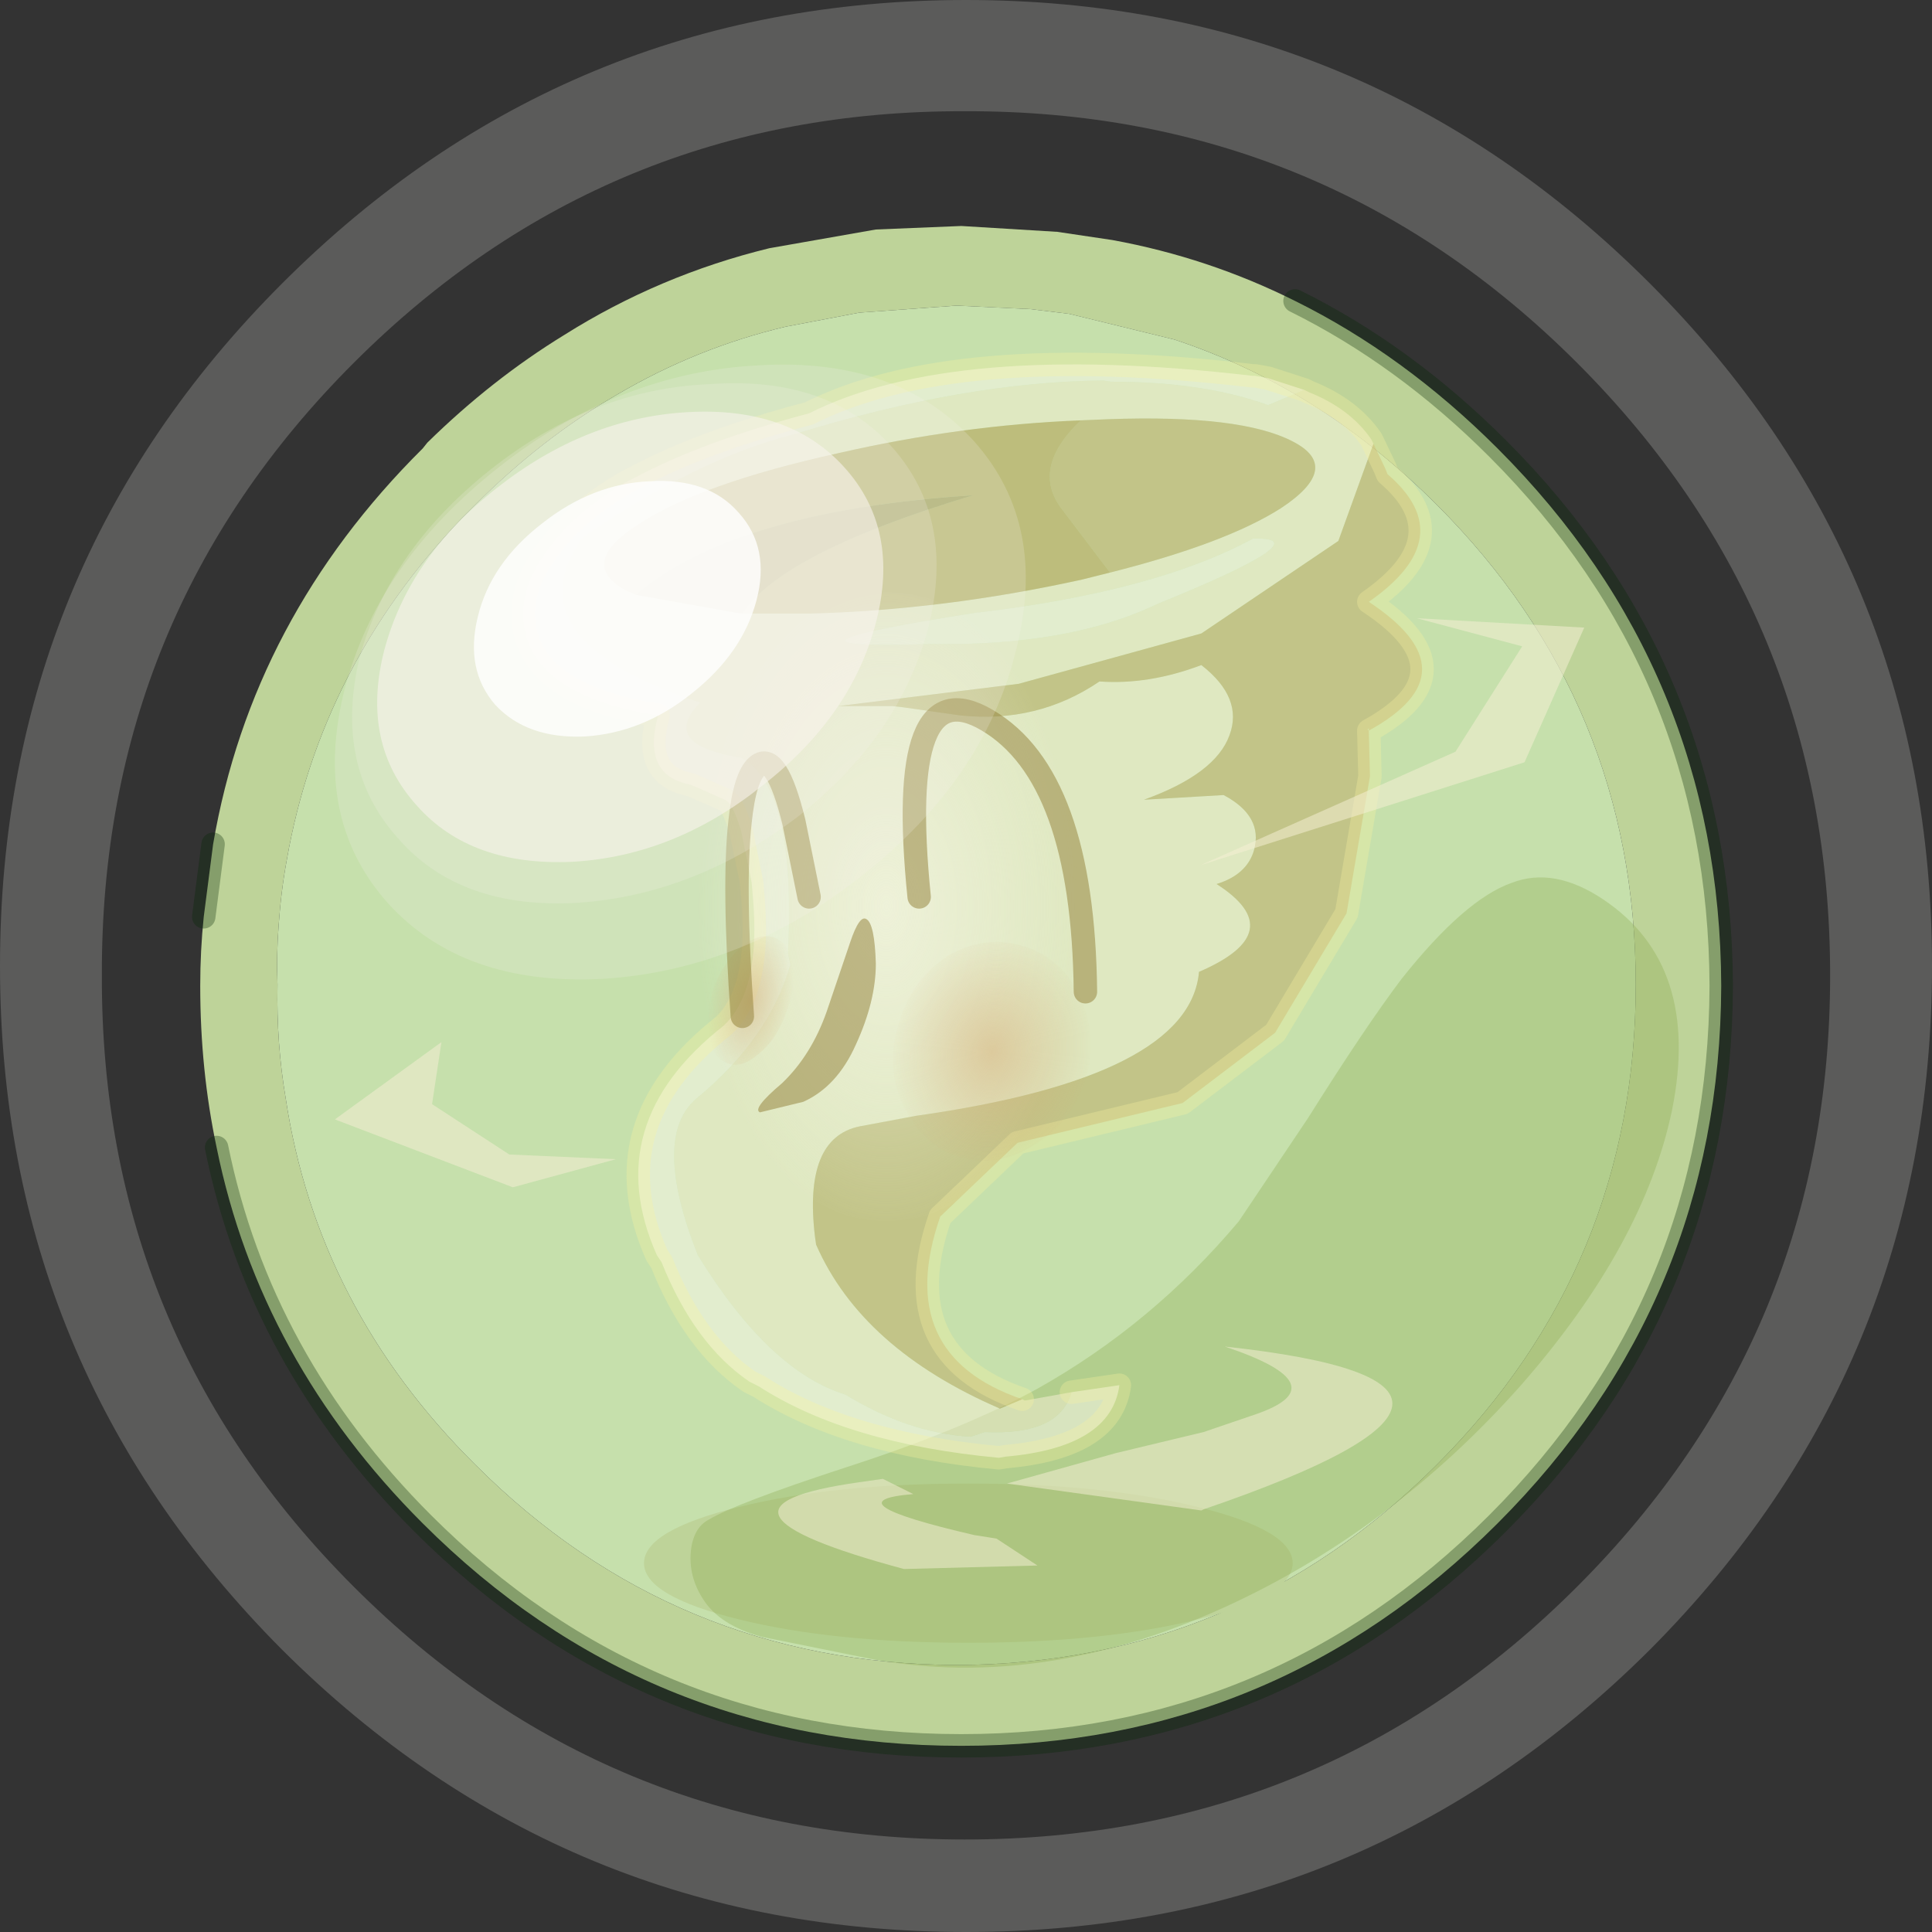 <svg viewBox="0 0 82.5 82.5" xmlns="http://www.w3.org/2000/svg" xmlns:xlink="http://www.w3.org/1999/xlink"><rect x="0" y="0" width="82.5" height="82.5" fill="#333333" stroke="none"/><g transform="translate(-233.7 -158.7)"><use transform="translate(241.9 168.35)" width="65.8" height="65.4" xlink:href="#a"/><use transform="translate(233.7 158.7)" width="82.5" height="82.5" xlink:href="#b"/><use transform="translate(248 173.75)" width="53.35" height="51.95" xlink:href="#c"/><use transform="translate(248 174.25)" width="29.5" height="26.25" xlink:href="#d"/></g><defs><g id="a"><path d="M52.8 11.9q-5-5-11.2-7.05l-4.5-1.1-1.65-.2-3.15-.15-4.15.3-3.15.6q-3.8.9-7.2 2.9-3.2 1.85-6.05 4.7l-.6.6q-6 6.3-7.45 14.55-.25 1.35-.35 2.8-.1 1.25-.05 2.55-.05 2.5.35 4.85Q5 46.2 11.75 52.9q8.5 8.5 20.55 8.55 12-.05 20.5-8.55t8.5-20.5-8.5-20.5m-6.05-8.7q4.65 2.3 8.65 6.3 9.5 9.5 9.55 22.95Q64.9 45.9 55.4 55.4t-22.9 9.5q-13.5 0-23-9.5Q2.55 48.45.7 39.35q-.7-3.3-.7-6.9 0-1.5.15-2.95l.4-3.1Q2.2 16.75 9.5 9.5l.2-.25q2.75-2.7 5.85-4.6Q19.6 2.1 24.3.95l4.55-.8L32.5 0l4.1.25 2.35.35q4.1.75 7.8 2.6" fill="#bed399" fill-rule="evenodd" transform="translate(.35)"/><path d="M52.8 11.9q8.5 8.5 8.5 20.5t-8.5 20.5-20.5 8.55q-12.05-.05-20.55-8.55Q5 46.2 3.65 37.25q-.4-2.35-.35-4.85-.05-1.3.05-2.55.1-1.45.35-2.8 1.45-8.25 7.45-14.55l.6-.6q2.85-2.85 6.05-4.7 3.4-2 7.2-2.9l3.15-.6 4.15-.3 3.15.15 1.65.2 4.5 1.1q6.2 2.05 11.2 7.05" fill="#c6e0ac" fill-rule="evenodd" transform="translate(.35)"/><path d="M46.75 3.2q4.65 2.3 8.65 6.3 9.5 9.5 9.55 22.95Q64.9 45.9 55.4 55.4t-22.9 9.5q-13.5 0-23-9.5Q2.55 48.45.7 39.35M.15 29.5l.4-3.1" fill="none" stroke="#002600" stroke-linecap="round" stroke-linejoin="round" stroke-opacity=".302" transform="translate(.35)"/><path d="M42.6 59.5q-4.05 1-9.8 1t-9.8-1-4.05-2.4T23 54.7t9.8-1 9.8 1 4.05 2.4-4.05 2.4" fill="#bed399" fill-rule="evenodd" transform="translate(.35)"/></g><g id="b" fill-rule="evenodd"><path d="M293.55 200.5q2.7-3.4 4.7-4.1 1.8-.7 3.9.7 4.2 2.8 2.95 9-1.2 5.75-6.45 11.75-5.55 6.25-12.7 9.5-8.05 3.65-15.5 2.1l-4.2-.85q-1.85-.5-2.55-1.65-.6-.95-.5-2 .1-1 .75-1.35 1.15-.7 5.9-2.25 4.95-1.6 8.15-3.35 4.9-2.75 8.6-7.15l2.95-4.4q2.45-3.9 4-5.95" fill="#87a848" fill-opacity=".302" transform="translate(-233.7 -158.7)"/><path d="M301.05 174.2q-10.8-10.8-26.15-10.75-15.3-.05-26.1 10.75t-10.75 26.15q-.05 15.3 10.75 26.1t26.1 10.8q15.35 0 26.15-10.8t10.8-26.1q0-15.35-10.8-26.15m-26.1-15.5q17.1 0 29.2 12.1 12.05 12.05 12.05 29.15t-12.05 29.2q-12.1 12.05-29.2 12.05t-29.2-12.05q-12.05-12.1-12.05-29.2t12.05-29.15q12.1-12.1 29.2-12.1" fill="#fdfaf8" fill-opacity=".2" transform="translate(-233.7 -158.7)"/></g><g id="e"><path d="M31.45 43.9q-.5 1.85-3.7 1.7l-.6.2q-2.65-.15-5.35-1.8-3.25-1-6.3-5.95-2-5.05-.05-6.7 3.1-2.55 4-5.7l-.1-.5q.35-7.1-2-8.35-3.5-.55-1.75-2.35-8.15-2.7-5-7.05 4.85-3.35 9-4.4Q26.9.75 32.8.7l.35.05q3.95 0 6.7 1l1.55-.65.2.1q1.75.7 2.65 2l.1.2-1.5 4.15L37 11.5l-7.8 2.15-7.7.95h2.3l.45.05 2.45.35q3.3.35 5.95-1.45 2.1.15 4.35-.7 1.8 1.4 1.2 3-.6 1.65-3.65 2.75l3.4-.2q1.7.9 1.3 2.35-.3 1.05-1.6 1.45 3.2 2.05-.75 3.75-.4 4.5-12.1 6.15l-2.4.45q-2.4.5-1.9 4.7l.05.35q1.95 4.45 7.85 7l.95-.4.1.05h.05l1.95-.35m1.65-35q4.95-1.25 7.3-2.75 2.65-1.75.5-2.85-2.2-1.15-7.85-.95l-1.2.05q-5.1.2-10.35 1.4-5.9 1.3-8.55 3.05-2.65 1.7-.45 2.85l.15.05.2.1 4.2.75.35.05h2.9Q26 10.5 31.9 9.2l1.2-.3m-5.65 1.7q-10.2 1.6-2 1.35 5.9.1 9.65-1.7 7.15-2.9 4.1-2.8-4.15 2.25-11.7 3.15h-.05" fill="#f5efd5" fill-opacity=".518" fill-rule="evenodd" transform="translate(0 .5)"/><path d="m44.35 3.4.5 1.05.1.25q3.15 2.7-.8 5.45 4.55 3 0 5.5l.05 1.95-1 5.85-3.05 5.1-3.95 3-7.05 1.7-3.3 3.15q-2.05 5.9 3.5 7.8l-.95.4q-5.9-2.55-7.85-7l-.05-.35q-.5-4.2 1.9-4.7l2.4-.45q11.7-1.65 12.1-6.15 3.95-1.7.75-3.75 1.3-.4 1.6-1.45.4-1.45-1.3-2.35l-3.4.2q3.05-1.1 3.65-2.75.6-1.6-1.2-3-2.25.85-4.35.7Q30 15.35 26.7 15l-2.45-.35-.45-.05h-2.3l7.7-.95L37 11.5l5.85-3.95 1.5-4.15m-12.5-1 1.2-.05q5.65-.2 7.85.95 2.15 1.1-.5 2.85-2.35 1.5-7.3 2.75l-2.05-2.7q-1.35-1.75.8-3.8m12.3 13.15-.05.05.05.05v-.1" fill="#bdaa66" fill-opacity=".518" fill-rule="evenodd" transform="translate(0 .5)"/><path d="m33.1 8.9-1.2.3q-5.9 1.3-11.6 1.45h-2.9q1.7-2.6 9.85-5.05-10.15.65-14.4 4.25l-.2-.1-.15-.05q-2.2-1.15.45-2.85Q15.6 5.1 21.5 3.8q5.25-1.2 10.35-1.4-2.15 2.05-.8 3.8l2.05 2.7" fill="#b49d50" fill-opacity=".518" fill-rule="evenodd" transform="translate(0 .5)"/><path d="m17.4 10.65-.35-.05-4.2-.75q4.25-3.6 14.4-4.25-8.15 2.45-9.85 5.05" fill="#94823a" fill-opacity=".518" fill-rule="evenodd" transform="translate(0 .5)"/><path d="m31.45 43.9 2.05-.3q-.35 2.65-4.85 3.05l-.3.05q-6.45-.6-10.25-3.05l-.4-.2q-2.35-1.6-3.75-5.1l-.2-.3q-2.5-5.6 2.85-9.8 1.6-1.5 1.25-5.5l-.05-.6-.45-2.2q-.35-1.2-.7-1.35l-1.25-.55-.25-.1q-2.05-.4-1.35-2.95l-.35-.05q-5.1-.9-5.4-3.95Q7.9 9.5 9.1 7.9q1.2-1.65 3.4-2.9l.3-.15q2.9-1.55 7.45-2.75Q26.4-1 39.2.5h.1l.55.1 1.55.5-1.55.65q-2.75-1-6.7-1L32.8.7Q26.9.75 19.6 3q-4.15 1.05-9 4.4-3.15 4.35 5 7.05-1.75 1.8 1.75 2.35 2.35 1.25 2 8.35l.1.5q-.9 3.15-4 5.7-1.95 1.65.05 6.7Q18.55 43 21.8 44q2.7 1.65 5.35 1.8l.6-.2q3.2.15 3.7-1.7m-4-33.3h.05q7.55-.9 11.7-3.15 3.05-.1-4.1 2.8-3.75 1.8-9.65 1.7-8.2.25 2-1.35" fill="#fbf9ee" fill-opacity=".518" fill-rule="evenodd" transform="translate(0 .5)"/><path d="M41.4 1.1 39.85.6 39.3.5h-.1Q26.4-1 20.25 2.1 15.7 3.3 12.8 4.85l-.3.15q-2.2 1.25-3.4 2.9Q7.9 9.5 8.05 11q.3 3.05 5.4 3.95l.35.05q-.7 2.55 1.35 2.95l.25.1 1.25.55q.35.15.7 1.35l.45 2.2.05.6q.35 4-1.25 5.5-5.35 4.2-2.85 9.8l.2.3q1.4 3.5 3.75 5.1l.4.2q3.8 2.45 10.25 3.05l.3-.05q4.5-.4 4.85-3.05l-2.05.3M41.4 1.1l.2.1q1.75.7 2.65 2l.1.2.5 1.05.1.25q3.15 2.7-.8 5.45 4.55 3 0 5.5l.05 1.95-1 5.85-3.05 5.1-3.95 3-7.05 1.7-3.3 3.15q-2.05 5.9 3.5 7.8" fill="none" stroke="#f9f49f" stroke-linecap="round" stroke-linejoin="round" stroke-opacity=".31" transform="translate(0 .5)"/><path d="M29.5 32.65q-2.45 3.95-5.95 3.95t-5.95-3.95q-2.5-3.95-2.45-9.5-.05-5.55 2.45-9.5 2.45-3.95 5.95-3.9 3.5-.05 5.95 3.9t2.5 9.5q-.05 5.55-2.5 9.5" fill="url(#f)" fill-rule="evenodd" transform="translate(0 .5)"/><path d="M28.25 50.15 30 51.3l-5.7.15q-9.65-2.6-1.95-3.7l1.05-.15 1.3.65q-3.65.3 2.6 1.75l.95.15" fill="#f5efd5" fill-opacity=".518" fill-rule="evenodd" transform="translate(0 .5)"/><path d="M31.8 27q.8 1.7.25 3.55-.6 1.85-2.2 2.8-1.55 1-3.2.5-1.6-.5-2.4-2.25-.75-1.65-.15-3.5.55-1.85 2.1-2.85 1.6-.9 3.2-.4 1.65.5 2.4 2.15" fill="url(#g)" fill-rule="evenodd" transform="translate(0 .5)"/><path d="M19.55 25.65q.15 1-.3 2.1-.4 1.1-1.15 1.7-.75.65-1.35.4-.65-.25-.8-1.2-.15-1 .25-2.1.45-1.1 1.2-1.7t1.4-.35q.6.25.75 1.15" fill="url(#h)" fill-rule="evenodd" transform="translate(0 .5)"/><path d="M22.7 23.7q.35.2.4 1.9 0 1.6-.85 3.45-.8 1.8-2.25 2.45l-1.85.45q-.35-.15.95-1.25 1.25-1.2 1.9-3.05l1-2.95q.4-1.2.7-1" fill="#94823a" fill-opacity=".518" fill-rule="evenodd" transform="translate(0 .5)"/><path d="M17.4 27.85q-.4-5.6-.1-8.3.2-1.95.75-2.4.8-.65 1.55 2.4l.65 3.2m4.7 0q-1-9.85 2.9-7.55 4.1 2.4 4.2 11.6" fill="none" stroke="#94823a" stroke-linecap="round" stroke-linejoin="round" stroke-opacity=".518" transform="translate(0 .5)"/><path d="m37.1 45.6 2.2-.75q3.65-1.25-1.3-2.9 14.75 1.6-.9 6.95l-.1.05-8.3-1.15 4.65-1.3 3.75-.9M50.7 12.05l-4.5-1.2 7.15.4L50.8 17l-13.85 4.4 10.9-4.85 2.85-4.5" fill="#f5efd5" fill-opacity=".518" fill-rule="evenodd" transform="translate(0 .5)"/><path d="m4.55 28.95-.4 2.65 3.3 2.15 4.55.2-4.4 1.2-7.6-2.9 4.55-3.3" fill="#f5eed4" fill-opacity=".518" fill-rule="evenodd" transform="translate(0 .5)"/></g><g id="d" fill-rule="evenodd"><path d="M270.5 196.1q-5.15 4.05-11.1 4.4-5.95.3-9.15-3.25-3.2-3.6-1.85-9.05 1.4-5.45 6.6-9.55 5.15-4.05 11.1-4.35 5.95-.35 9.2 3.25 3.2 3.6 1.75 9.05-1.35 5.4-6.55 9.5" fill="#f8f3ed" fill-opacity=".2" transform="translate(-248 -174.25)"/><path d="M249.05 186.8q1.25-4.6 5.6-8.05t9.4-3.65q5.05-.35 7.75 2.7t1.55 7.65q-1.2 4.65-5.55 8.1-4.4 3.35-9.4 3.7-5.05.3-7.7-2.75-2.75-3.05-1.65-7.7" fill="#f8f3ed" fill-opacity=".2" transform="translate(-248 -174.25)"/><path d="M250.1 186.5q1.05-4 4.8-6.95 3.8-3 8.15-3.25t6.7 2.35q2.4 2.65 1.35 6.65t-4.85 6.95q-3.75 3-8.1 3.25-4.35.2-6.65-2.4-2.4-2.65-1.4-6.6" fill="#f8f3ed" fill-opacity=".6" transform="translate(-248 -174.25)"/><path d="M256.85 181.05q2.15-1.7 4.6-1.8 2.5-.15 3.8 1.35 1.35 1.5.75 3.75t-2.75 3.95q-2.1 1.7-4.6 1.85-2.45.1-3.8-1.35-1.3-1.5-.75-3.75.55-2.3 2.75-4" fill="#fff" fill-opacity=".8" transform="translate(-248 -174.25)"/></g><radialGradient id="f" cx="0" cy="0" r="819.2" gradientTransform="matrix(.01 0 0 .017 23.55 23.15)" gradientUnits="userSpaceOnUse"><stop stop-color="#fcfaef" stop-opacity=".518" offset="0"/><stop stop-color="#fbf8ed" stop-opacity="0" offset="1"/></radialGradient><radialGradient id="g" cx="0" cy="0" r="819.2" gradientTransform="matrix(.005 .002 -.002 .006 28.05 29.35)" gradientUnits="userSpaceOnUse"><stop stop-color="#d5ac75" stop-opacity=".518" offset="0"/><stop stop-color="#d5ac75" stop-opacity="0" offset="1"/></radialGradient><radialGradient id="h" cx="0" cy="0" r="819.2" gradientTransform="matrix(.002 .001 -.001 .004 17.75 27.15)" gradientUnits="userSpaceOnUse"><stop stop-color="#d5ac75" stop-opacity=".518" offset="0"/><stop stop-color="#d5ac75" stop-opacity="0" offset="1"/></radialGradient><use width="53.35" height="51.95" xlink:href="#e" id="c"/></defs></svg>